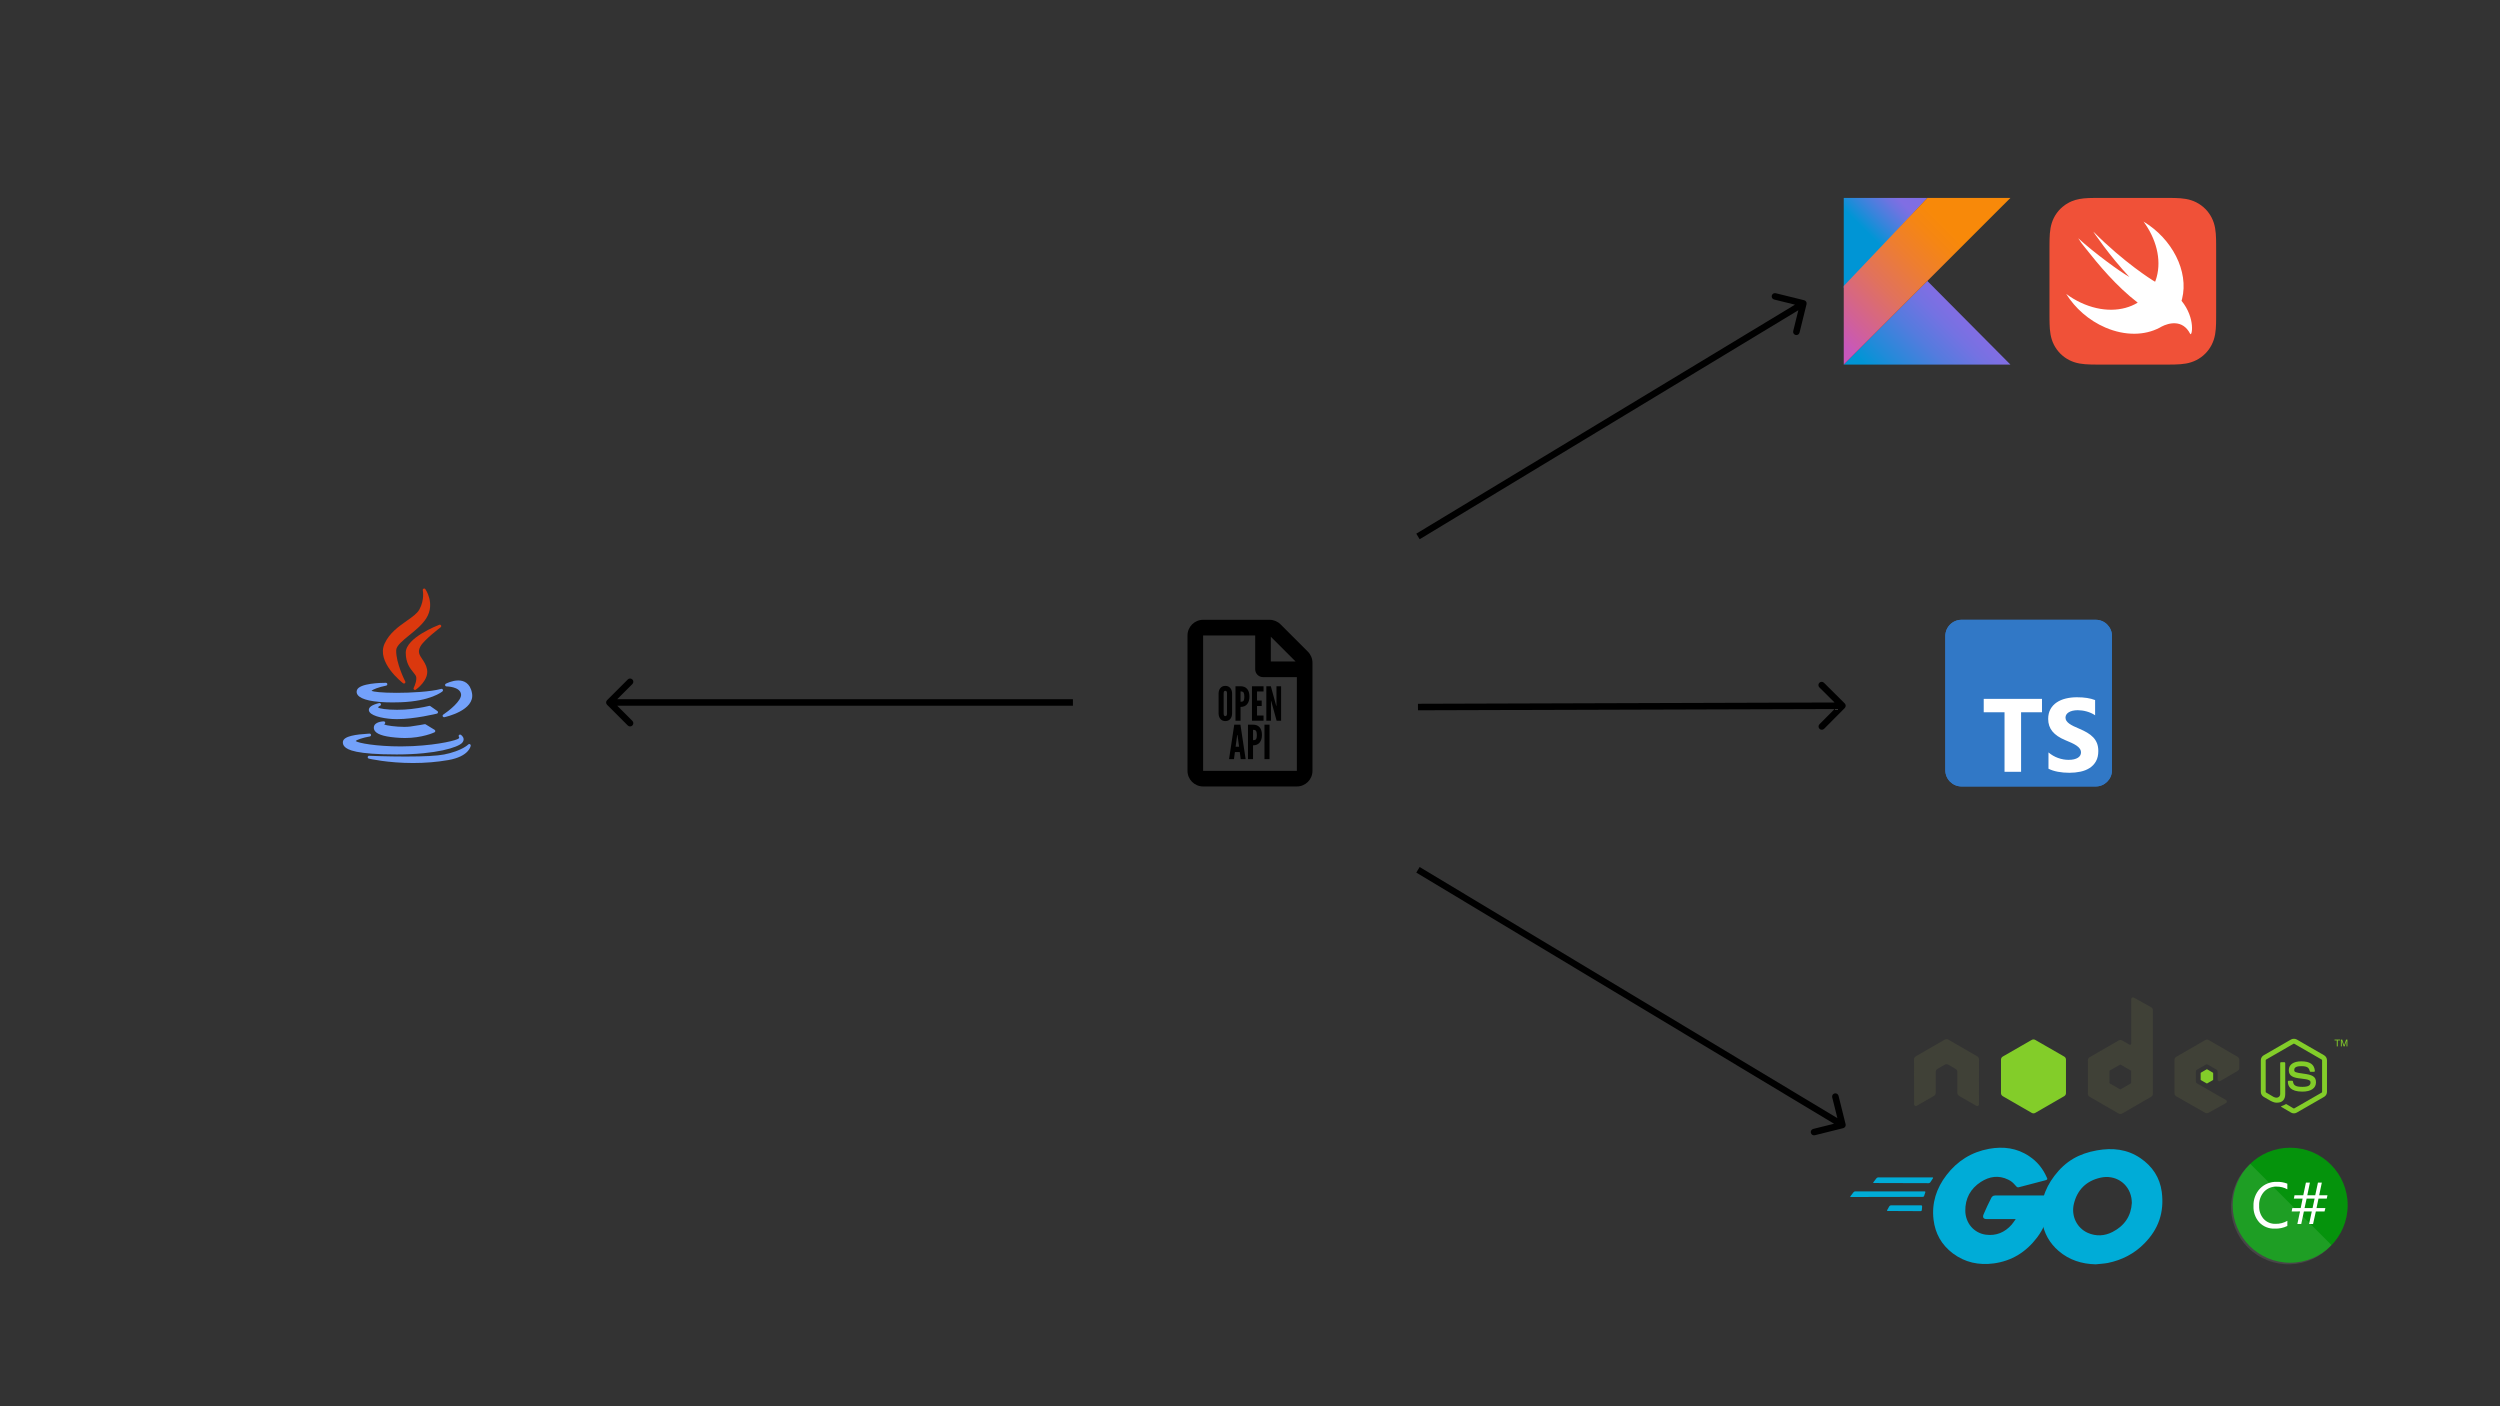 <svg width="1920" height="1080" viewBox="0 0 1920 1080" fill="none" xmlns="http://www.w3.org/2000/svg">
<rect x="0" y="0" width="1920" height="1080" fill="#333333" stroke="none"/>
<path d="M1004.46 500.495L983.486 479.524C981.236 477.275 978.187 476 975.013 476H923.998C917.374 476.025 912 481.399 912 488.023V592.002C912 598.626 917.374 604 923.998 604H995.984C1002.61 604 1007.98 598.626 1007.98 592.002V508.994C1007.98 505.819 1006.71 502.745 1004.46 500.495ZM995.009 508.019H975.988V488.997L995.009 508.019ZM923.998 592.002V488.023H963.99V514.018C963.99 517.342 966.664 520.016 969.989 520.016H995.984V592.002H923.998Z" fill="black"/>
<path d="M941.06 553.788C942.596 553.788 943.832 553.278 944.768 552.258C945.704 551.226 946.196 549.828 946.244 548.064V532.476C946.196 530.724 945.704 529.332 944.768 528.3C943.832 527.268 942.596 526.752 941.06 526.752C939.536 526.752 938.306 527.268 937.37 528.3C936.434 529.32 935.936 530.712 935.875 532.476V548.064C935.948 549.84 936.446 551.238 937.37 552.258C938.294 553.278 939.524 553.788 941.06 553.788ZM941.06 550.008C940.652 550.008 940.334 549.834 940.106 549.486C939.878 549.138 939.764 548.664 939.764 548.064V532.476C939.764 531.18 940.196 530.532 941.06 530.532C941.924 530.532 942.356 531.18 942.356 532.476V548.064C942.356 548.664 942.242 549.138 942.014 549.486C941.786 549.834 941.468 550.008 941.06 550.008ZM948.854 553.5H952.742V542.916C954.974 542.916 956.672 542.196 957.836 540.756C959 539.304 959.582 537.372 959.582 534.96C959.582 532.416 958.988 530.46 957.8 529.092C956.624 527.724 954.938 527.04 952.742 527.04H948.854V553.5ZM952.742 538.956V531C954.026 531 954.83 531.336 955.154 532.008C955.49 532.68 955.658 533.712 955.658 535.104C955.658 536.496 955.49 537.486 955.154 538.074C954.818 538.662 954.014 538.956 952.742 538.956ZM961.51 553.5H970.402V549.504H965.398V542.232H968.998V537.984H965.398V531.036H970.402V527.04H961.51V553.5ZM972.549 553.5H976.113V538.488H976.329L976.653 539.712L980.433 553.5H983.889V527.04H980.325V542.052H980.109L979.785 540.828L976.005 527.04H972.549V553.5Z" fill="black"/>
<path d="M943.907 583H947.687L948.407 577.6H952.151L952.871 583H956.651L952.655 556.54H947.903L943.907 583ZM948.947 573.496L950.063 565.144L950.171 564.46H950.387L950.495 565.144L951.611 573.496H948.947ZM958.452 583H962.34V572.416C964.572 572.416 966.27 571.696 967.434 570.256C968.598 568.804 969.18 566.872 969.18 564.46C969.18 561.916 968.586 559.96 967.398 558.592C966.222 557.224 964.536 556.54 962.34 556.54H958.452V583ZM962.34 568.456V560.5C963.624 560.5 964.428 560.836 964.752 561.508C965.088 562.18 965.256 563.212 965.256 564.604C965.256 565.996 965.088 566.986 964.752 567.574C964.416 568.162 963.612 568.456 962.34 568.456ZM971.108 583H974.996V556.54H971.108V583Z" fill="black"/>
<path d="M1387.43 233.598C1387.76 232.257 1386.94 230.903 1385.6 230.573L1363.75 225.191C1362.41 224.861 1361.06 225.68 1360.73 227.021C1360.4 228.361 1361.21 229.716 1362.56 230.046L1381.97 234.83L1377.19 254.249C1376.86 255.59 1377.68 256.944 1379.02 257.274C1380.36 257.605 1381.72 256.786 1382.05 255.445L1387.43 233.598ZM1090.29 414.139L1386.29 235.139L1383.71 230.861L1087.71 409.861L1090.29 414.139Z" fill="black"/>
<path d="M466.232 537.732C465.255 538.709 465.255 540.291 466.232 541.268L482.142 557.178C483.118 558.154 484.701 558.154 485.677 557.178C486.654 556.201 486.654 554.618 485.677 553.642L471.535 539.5L485.677 525.358C486.654 524.382 486.654 522.799 485.677 521.822C484.701 520.846 483.118 520.846 482.142 521.822L466.232 537.732ZM824.001 537L468 537L468 542L824.001 542L824.001 537Z" fill="black"/>
<path d="M1416.77 543.762C1417.75 542.783 1417.74 541.2 1416.76 540.227L1400.8 524.366C1399.82 523.392 1398.24 523.397 1397.27 524.377C1396.29 525.356 1396.3 526.939 1397.28 527.912L1411.46 542.011L1397.37 556.196C1396.39 557.176 1396.4 558.759 1397.38 559.732C1398.36 560.705 1399.94 560.7 1400.91 559.721L1416.77 543.762ZM1089.01 545.5L1415.01 544.5L1414.99 539.5L1088.99 540.5L1089.01 545.5Z" fill="black"/>
<path d="M1415.6 866.426C1416.94 866.092 1417.76 864.736 1417.43 863.396L1411.99 841.563C1411.65 840.223 1410.3 839.407 1408.96 839.741C1407.62 840.075 1406.8 841.431 1407.14 842.771L1411.97 862.178L1392.56 867.011C1391.22 867.345 1390.41 868.702 1390.74 870.042C1391.07 871.381 1392.43 872.197 1393.77 871.863L1415.6 866.426ZM1087.71 670.143L1413.71 866.143L1416.29 861.857L1090.29 665.857L1087.71 670.143Z" fill="black"/>
<g clip-path="url(#clip0)">
<path d="M312.337 476.829C306.145 481.184 299.127 486.12 295.367 494.286C288.836 508.532 308.731 524.072 309.581 524.727C309.779 524.879 310.016 524.955 310.251 524.955C310.502 524.955 310.753 524.869 310.956 524.699C311.351 524.368 311.463 523.807 311.226 523.35C311.154 523.212 304.013 509.34 304.278 499.389C304.372 495.923 309.223 491.992 314.358 487.829C319.061 484.016 324.392 479.695 327.511 474.64C334.359 463.513 326.748 452.571 326.67 452.462C326.368 452.037 325.81 451.884 325.333 452.093C324.856 452.303 324.592 452.818 324.701 453.328C324.716 453.4 326.196 460.636 322.078 468.091C320.382 471.171 316.654 473.793 312.337 476.829Z" fill="#DB380E"/>
<path d="M338.423 481.736C338.86 481.407 338.988 480.807 338.724 480.328C338.459 479.849 337.884 479.638 337.372 479.832C336.32 480.232 311.615 489.755 311.615 501.261C311.615 509.193 315.003 513.383 317.477 516.444C318.447 517.644 319.285 518.68 319.561 519.565C320.339 522.115 318.497 526.724 317.723 528.285C317.5 528.733 317.609 529.277 317.989 529.605C318.194 529.782 318.45 529.872 318.707 529.872C318.925 529.872 319.144 529.807 319.334 529.675C319.758 529.38 329.715 522.34 327.93 513.859C327.264 510.635 325.68 508.279 324.282 506.201C322.117 502.98 320.553 500.654 322.925 496.358C325.705 491.346 338.296 481.831 338.423 481.736Z" fill="#DB380E"/>
<path d="M274.114 530.054C273.69 531.322 273.89 532.58 274.691 533.693C277.369 537.411 286.856 539.458 301.404 539.458C301.405 539.458 301.406 539.458 301.406 539.458C303.378 539.458 305.459 539.42 307.59 539.343C330.851 538.511 339.478 531.264 339.834 530.956C340.222 530.62 340.326 530.061 340.084 529.609C339.843 529.157 339.323 528.93 338.826 529.067C330.634 531.303 315.337 532.098 304.727 532.098C292.855 532.098 286.809 531.242 285.328 530.611C286.088 529.568 290.773 527.705 296.578 526.563C297.133 526.455 297.514 525.942 297.459 525.379C297.404 524.817 296.931 524.388 296.366 524.388C292.963 524.388 275.897 524.661 274.114 530.054Z" fill="#73A1FB"/>
<path d="M351.947 522.591C347.15 522.591 342.6 524.995 342.409 525.097C341.965 525.335 341.74 525.843 341.862 526.332C341.984 526.82 342.423 527.164 342.926 527.164C343.028 527.164 353.16 527.247 354.078 533.036C354.891 538.03 344.491 546.122 340.415 548.819C339.975 549.11 339.804 549.673 340.009 550.16C340.183 550.574 340.586 550.833 341.021 550.833C341.097 550.833 341.174 550.825 341.25 550.809C342.218 550.602 364.911 545.601 362.512 532.388C361.048 524.29 355.959 522.591 351.947 522.591Z" fill="#73A1FB"/>
<path d="M336.384 547.202C336.463 546.779 336.287 546.348 335.935 546.101L330.494 542.289C330.228 542.104 329.893 542.045 329.582 542.128C329.525 542.142 323.834 543.638 315.573 544.555C312.294 544.923 308.622 545.117 304.952 545.117C296.693 545.117 291.292 544.147 290.506 543.435C290.402 543.235 290.435 543.144 290.453 543.094C290.596 542.696 291.362 542.224 291.855 542.037C292.401 541.836 292.695 541.244 292.525 540.688C292.356 540.131 291.782 539.804 291.217 539.939C285.758 541.257 283.089 543.099 283.283 545.414C283.628 549.519 293.137 551.627 301.176 552.183C302.332 552.262 303.582 552.303 304.891 552.303C304.892 552.303 304.892 552.303 304.893 552.303C318.26 552.303 335.396 548.108 335.568 548.066C335.986 547.964 336.305 547.626 336.384 547.202Z" fill="#73A1FB"/>
<path d="M295.361 556.012C295.773 555.744 295.956 555.235 295.81 554.766C295.664 554.296 295.225 553.988 294.732 553.995C294 554.014 287.574 554.304 287.124 558.395C286.988 559.618 287.338 560.735 288.166 561.716C290.473 564.45 296.701 566.075 307.203 566.684C308.446 566.759 309.708 566.796 310.955 566.796C324.307 566.796 333.299 562.616 333.675 562.438C334.04 562.265 334.281 561.906 334.303 561.503C334.324 561.1 334.123 560.718 333.778 560.507L326.902 556.309C326.663 556.163 326.378 556.115 326.105 556.171C326.062 556.18 321.696 557.086 315.106 557.98C313.859 558.15 312.298 558.236 310.466 558.236C303.884 558.236 296.562 557.161 295.158 556.456C295.138 556.325 295.164 556.158 295.361 556.012Z" fill="#73A1FB"/>
<path d="M304.732 579.418C335.315 579.392 351.73 573.954 354.892 570.531C356.011 569.32 356.132 568.174 356.037 567.425C355.802 565.583 354.124 564.455 353.933 564.332C353.474 564.037 352.858 564.114 352.5 564.527C352.143 564.94 352.134 565.544 352.493 565.956C352.686 566.205 352.797 566.62 352.233 567.184C350.969 568.365 338.22 571.949 316.991 573.026C314.083 573.177 311.033 573.253 307.926 573.254C288.919 573.254 275.009 570.65 273.183 569.133C273.887 568.122 278.807 566.507 284.04 565.593C284.63 565.49 285.028 564.934 284.937 564.343C284.845 563.751 284.3 563.344 283.704 563.422C283.557 563.442 283.056 563.472 282.476 563.507C273.842 564.034 263.865 565.209 263.344 569.658C263.186 571.013 263.589 572.244 264.542 573.315C266.874 575.935 273.576 579.418 304.731 579.418C304.732 579.418 304.732 579.418 304.732 579.418Z" fill="#73A1FB"/>
<path d="M360.899 571.495C360.467 571.296 359.956 571.397 359.633 571.745C359.589 571.793 354.99 576.601 341.165 579.425C335.873 580.485 325.938 581.023 311.637 581.023C297.309 581.023 283.675 580.459 283.539 580.453C282.97 580.426 282.483 580.84 282.405 581.4C282.327 581.96 282.688 582.488 283.238 582.619C283.38 582.653 297.668 586 317.204 586C326.574 586 335.692 585.239 344.305 583.738C360.364 580.922 361.488 572.959 361.528 572.622C361.584 572.15 361.331 571.695 360.899 571.495Z" fill="#73A1FB"/>
</g>
<path d="M1609.5 476H1506.5C1499.6 476 1494 481.596 1494 488.5V591.5C1494 598.404 1499.6 604 1506.5 604H1609.5C1616.4 604 1622 598.404 1622 591.5V488.5C1622 481.596 1616.4 476 1609.5 476Z" fill="#3178C6"/>
<path d="M1609.5 476H1506.5C1499.6 476 1494 481.596 1494 488.5V591.5C1494 598.404 1499.6 604 1506.5 604H1609.5C1616.4 604 1622 598.404 1622 591.5V488.5C1622 481.596 1616.4 476 1609.5 476Z" fill="#3178C6"/>
<path fill-rule="evenodd" clip-rule="evenodd" d="M1573.23 577.856V590.371C1575.27 591.414 1577.68 592.196 1580.45 592.718C1583.23 593.239 1586.16 593.5 1589.24 593.5C1592.24 593.5 1595.09 593.213 1597.79 592.64C1600.49 592.066 1602.85 591.121 1604.89 589.804C1606.92 588.487 1608.53 586.767 1609.72 584.642C1610.91 582.517 1611.5 579.89 1611.5 576.761C1611.5 574.493 1611.16 572.505 1610.48 570.797C1609.8 569.089 1608.83 567.57 1607.55 566.241C1606.27 564.911 1604.74 563.718 1602.95 562.662C1601.16 561.606 1599.15 560.608 1596.91 559.67C1595.26 558.992 1593.79 558.334 1592.48 557.695C1591.18 557.056 1590.07 556.404 1589.16 555.74C1588.25 555.075 1587.54 554.371 1587.05 553.628C1586.55 552.884 1586.3 552.044 1586.3 551.105C1586.3 550.245 1586.52 549.469 1586.97 548.778C1587.41 548.087 1588.04 547.494 1588.85 546.998C1589.65 546.503 1590.65 546.118 1591.82 545.844C1592.99 545.571 1594.3 545.434 1595.73 545.434C1596.78 545.434 1597.88 545.512 1599.04 545.669C1600.2 545.825 1601.37 546.066 1602.54 546.392C1603.71 546.718 1604.86 547.129 1605.96 547.624C1607.07 548.12 1608.1 548.693 1609.04 549.345V537.651C1607.13 536.921 1605.05 536.38 1602.79 536.028C1600.54 535.676 1597.95 535.5 1595.03 535.5C1592.05 535.5 1589.24 535.819 1586.58 536.458C1583.92 537.097 1581.58 538.094 1579.55 539.45C1577.53 540.806 1575.93 542.533 1574.76 544.632C1573.59 546.731 1573 549.241 1573 552.161C1573 555.889 1574.08 559.07 1576.23 561.704C1578.38 564.337 1581.65 566.566 1586.03 568.392C1587.75 569.096 1589.35 569.786 1590.84 570.464C1592.33 571.142 1593.61 571.846 1594.7 572.576C1595.78 573.306 1596.63 574.101 1597.26 574.962C1597.88 575.822 1598.2 576.8 1598.2 577.895C1598.2 578.703 1598 579.453 1597.61 580.144C1597.22 580.835 1596.63 581.435 1595.83 581.943C1595.03 582.451 1594.04 582.849 1592.86 583.136C1591.67 583.423 1590.28 583.566 1588.69 583.566C1585.98 583.566 1583.29 583.09 1580.63 582.138C1577.97 581.187 1575.5 579.76 1573.23 577.856ZM1552.19 547.021H1568.25V536.75H1523.5V547.021H1539.48V592.75H1552.19V547.021Z" fill="white"/>
<path d="M1701.99 187.454C1701.98 186.166 1701.97 184.88 1701.94 183.591C1701.86 180.787 1701.69 177.958 1701.2 175.185C1700.69 172.368 1699.86 169.749 1698.56 167.19C1697.28 164.678 1695.61 162.378 1693.62 160.384C1691.62 158.39 1689.32 156.719 1686.81 155.439C1684.25 154.138 1681.63 153.312 1678.82 152.806C1676.05 152.307 1673.22 152.142 1670.41 152.066C1669.12 152.031 1667.84 152.017 1666.55 152.009C1665.02 152 1663.49 152 1661.96 152H1614.04C1612.51 152 1610.98 152 1609.45 152.009C1608.17 152.017 1606.88 152.031 1605.59 152.066C1604.89 152.085 1604.19 152.11 1603.48 152.144C1601.37 152.245 1599.26 152.432 1597.18 152.807C1595.07 153.186 1593.07 153.745 1591.12 154.55C1590.47 154.819 1589.83 155.114 1589.19 155.439C1587.31 156.399 1585.54 157.579 1583.94 158.95C1583.4 159.407 1582.88 159.885 1582.38 160.384C1580.39 162.378 1578.72 164.677 1577.44 167.19C1576.14 169.749 1575.31 172.368 1574.81 175.185C1574.31 177.958 1574.14 180.787 1574.07 183.591C1574.03 184.879 1574.02 186.166 1574.01 187.453C1574 188.982 1574 190.511 1574 192.04V239.959C1574 241.489 1574 243.017 1574.01 244.547C1574.02 245.834 1574.03 247.121 1574.07 248.407C1574.14 251.212 1574.31 254.042 1574.81 256.814C1575.31 259.63 1576.14 262.252 1577.44 264.81C1578.72 267.323 1580.39 269.622 1582.38 271.615C1584.38 273.61 1586.68 275.281 1589.19 276.561C1591.75 277.862 1594.37 278.688 1597.18 279.193C1599.96 279.692 1602.79 279.858 1605.59 279.933C1606.88 279.968 1608.17 279.983 1609.45 279.99C1610.98 280.001 1612.51 280 1614.04 280H1661.96C1663.49 280 1665.02 280.001 1666.55 279.99C1667.84 279.983 1669.12 279.968 1670.41 279.933C1673.22 279.858 1676.05 279.692 1678.82 279.193C1681.63 278.688 1684.25 277.862 1686.81 276.561C1689.32 275.281 1691.62 273.61 1693.62 271.615C1695.61 269.622 1697.28 267.323 1698.56 264.81C1699.86 262.252 1700.69 259.63 1701.2 256.814C1701.69 254.042 1701.86 251.212 1701.94 248.407C1701.97 247.121 1701.98 245.834 1701.99 244.547C1702 243.017 1702 241.489 1702 239.959V192.04C1702 190.511 1702 188.982 1701.99 187.454H1701.99Z" fill="#F05138"/>
<path d="M1675.43 231.013C1675.42 231.009 1675.42 231.006 1675.42 231.002C1675.56 230.52 1675.71 230.042 1675.83 229.548C1681.14 208.381 1668.18 183.357 1646.23 170.182C1655.85 183.216 1660.1 199.004 1656.32 212.812C1655.99 214.044 1655.58 215.226 1655.13 216.374C1654.65 216.055 1654.04 215.693 1653.21 215.24C1653.21 215.24 1631.39 201.764 1607.73 177.928C1607.11 177.303 1620.35 196.845 1635.37 212.714C1628.29 208.742 1608.57 194.393 1596.08 182.967C1597.62 185.525 1599.44 187.989 1601.45 190.36C1611.87 203.582 1625.47 219.895 1641.76 232.424C1630.31 239.428 1614.14 239.972 1598.04 232.431C1594.06 230.564 1590.31 228.312 1586.85 225.754C1593.66 236.656 1604.16 246.062 1616.94 251.554C1632.17 258.102 1647.32 257.658 1658.61 251.661L1658.6 251.674C1658.65 251.642 1658.72 251.606 1658.77 251.573C1659.23 251.324 1659.69 251.07 1660.14 250.802C1665.57 247.988 1676.28 245.133 1682.02 256.317C1683.43 259.054 1686.42 244.549 1675.43 231.017L1675.43 231.013Z" fill="white"/>
<path d="M1416 280L1480.21 215.787L1544 280H1416Z" fill="url(#paint0_linear)"/>
<path d="M1416 152H1480.21L1416 221.333V152Z" fill="url(#paint1_linear)"/>
<path d="M1480.21 152L1416 219.627V280L1480.21 215.787L1544 152H1480.21Z" fill="url(#paint2_linear)"/>
<path d="M1758.85 969.771C1783.24 969.771 1803.01 949.998 1803.01 925.607C1803.01 901.216 1783.24 881.444 1758.85 881.444C1734.46 881.444 1714.69 901.216 1714.69 925.607C1714.69 949.998 1734.46 969.771 1758.85 969.771Z" fill="#05930C"/>
<path opacity="0.1" d="M1728.24 893.865C1723.75 897.865 1720.12 902.741 1717.59 908.192C1715.05 913.643 1713.65 919.556 1713.48 925.567C1713.3 931.578 1714.36 937.56 1716.58 943.149C1718.8 948.737 1722.14 953.813 1726.39 958.065C1730.64 962.317 1735.72 965.656 1741.31 967.877C1746.9 970.098 1752.88 971.155 1758.89 970.982C1764.9 970.809 1770.81 969.41 1776.27 966.871C1781.72 964.333 1786.59 960.708 1790.59 956.218L1728.24 893.865Z" fill="white"/>
<path d="M1756.68 941.547C1753.68 943.009 1750.36 943.711 1747.02 943.59C1744.82 943.687 1742.61 943.311 1740.56 942.487C1738.52 941.664 1736.67 940.411 1735.14 938.815C1732.07 935.376 1730.47 930.873 1730.68 926.27C1730.58 923.8 1730.96 921.335 1731.83 919.019C1732.69 916.703 1734.01 914.583 1735.71 912.786C1737.36 911.091 1739.35 909.76 1741.56 908.878C1743.76 907.996 1746.12 907.584 1748.49 907.666C1751.28 907.559 1754.07 908.029 1756.68 909.046V913.393C1754.15 911.987 1751.3 911.268 1748.4 911.309C1746.6 911.249 1744.81 911.576 1743.14 912.266C1741.47 912.956 1739.97 913.995 1738.74 915.312C1736.16 918.257 1734.82 922.093 1735.02 926.007C1734.82 929.706 1736.07 933.336 1738.49 936.137C1739.65 937.386 1741.07 938.37 1742.65 939.02C1744.23 939.67 1745.93 939.972 1747.63 939.905C1750.81 939.984 1753.95 939.177 1756.7 937.573L1756.68 941.547Z" fill="white"/>
<path d="M1787.5 917.961L1786.95 920.528H1780.6L1779.08 927.815H1785.9L1785.25 930.382H1778.57L1776.43 940.043H1773.38L1775.47 930.382H1769.39L1767.35 940.043H1764.37L1766.41 930.382H1760.01L1760.49 927.815H1766.92L1768.4 920.542H1761.68L1762.19 917.975H1768.91L1770.95 908.218H1774.03L1771.99 917.975H1778.1L1780.19 908.218H1783.17L1781.12 917.975L1787.5 917.961ZM1777.61 920.528H1771.48L1769.89 927.815H1776.05L1777.61 920.528Z" fill="white"/>
<path d="M1439.09 908.56C1438.62 908.56 1438.51 908.327 1438.74 907.977L1441.19 904.826C1441.42 904.476 1442.01 904.242 1442.47 904.242H1484.14C1484.61 904.242 1484.72 904.592 1484.49 904.942L1482.51 907.977C1482.27 908.327 1481.69 908.677 1481.34 908.677L1439.09 908.56Z" fill="#00ACD7"/>
<path d="M1421.47 919.298C1421 919.298 1420.88 919.064 1421.12 918.714L1423.57 915.563C1423.8 915.213 1424.38 914.979 1424.85 914.979H1478.07C1478.54 914.979 1478.77 915.329 1478.65 915.68L1477.72 918.481C1477.6 918.947 1477.14 919.181 1476.67 919.181L1421.47 919.298Z" fill="#00ACD7"/>
<path d="M1449.71 930.035C1449.24 930.035 1449.13 929.685 1449.36 929.335L1450.99 926.417C1451.23 926.067 1451.7 925.717 1452.16 925.717H1475.5C1475.97 925.717 1476.2 926.067 1476.2 926.534L1475.97 929.335C1475.97 929.802 1475.5 930.152 1475.15 930.152L1449.71 930.035Z" fill="#00ACD7"/>
<path d="M1570.86 906.46C1563.5 908.327 1558.48 909.727 1551.25 911.595C1549.5 912.062 1549.38 912.178 1547.86 910.428C1546.11 908.444 1544.83 907.16 1542.38 905.993C1535.03 902.375 1527.91 903.425 1521.25 907.743C1513.32 912.879 1509.23 920.465 1509.35 929.918C1509.47 939.255 1515.89 946.958 1525.11 948.242C1533.04 949.292 1539.69 946.491 1544.95 940.539C1546 939.255 1546.93 937.854 1548.1 936.221C1543.9 936.221 1538.64 936.221 1525.57 936.221C1523.12 936.221 1522.54 934.703 1523.35 932.719C1524.87 929.101 1527.67 923.032 1529.31 919.998C1529.66 919.298 1530.47 918.131 1532.22 918.131C1538.18 918.131 1560.12 918.131 1574.71 918.131C1574.47 921.282 1574.47 924.433 1574.01 927.584C1572.72 935.987 1569.57 943.69 1564.44 950.459C1556.03 961.547 1545.06 968.432 1531.17 970.3C1519.74 971.817 1509.12 969.599 1499.78 962.597C1491.14 956.061 1486.24 947.425 1484.96 936.687C1483.44 923.966 1487.17 912.528 1494.88 902.491C1503.16 891.637 1514.13 884.752 1527.56 882.301C1538.53 880.317 1549.03 881.6 1558.48 888.019C1564.67 892.104 1569.1 897.706 1572.02 904.476C1572.72 905.526 1572.26 906.109 1570.86 906.46Z" fill="#00ACD7"/>
<path d="M1609.49 971C1598.87 970.767 1589.18 967.732 1581.01 960.73C1574.12 954.777 1569.8 947.191 1568.4 938.205C1566.3 925.016 1569.92 913.345 1577.86 902.958C1586.38 891.754 1596.65 885.919 1610.54 883.468C1622.44 881.367 1633.64 882.534 1643.8 889.42C1653.02 895.722 1658.74 904.242 1660.25 915.446C1662.24 931.202 1657.69 944.04 1646.83 955.011C1639.13 962.83 1629.68 967.732 1618.82 969.95C1615.67 970.533 1612.52 970.65 1609.49 971ZM1637.26 923.849C1637.15 922.332 1637.15 921.165 1636.91 919.998C1634.81 908.444 1624.19 901.908 1613.1 904.476C1602.25 906.926 1595.25 913.812 1592.68 924.783C1590.58 933.886 1595.01 943.106 1603.42 946.841C1609.84 949.642 1616.26 949.292 1622.44 946.141C1631.66 941.356 1636.68 933.886 1637.26 923.849Z" fill="#00ACD7"/>
<path fill-rule="evenodd" clip-rule="evenodd" d="M1638.1 766C1637.87 766.003 1637.64 766.058 1637.43 766.179C1637.02 766.42 1636.76 766.863 1636.76 767.339V801.491C1636.76 801.826 1636.6 802.126 1636.31 802.295C1636.02 802.463 1635.67 802.463 1635.38 802.295L1629.8 799.08C1628.96 798.601 1627.95 798.601 1627.12 799.08L1604.84 811.937C1604.01 812.418 1603.5 813.342 1603.5 814.303V840.017C1603.5 840.978 1604.01 841.858 1604.84 842.339L1627.12 855.196C1627.95 855.676 1628.96 855.676 1629.8 855.196L1652.07 842.339C1652.91 841.858 1653.41 840.978 1653.41 840.017V775.911C1653.41 774.936 1652.88 774.02 1652.03 773.545L1638.77 766.134C1638.56 766.018 1638.33 765.998 1638.1 766V766ZM1494.8 798.098C1494.37 798.115 1493.97 798.189 1493.59 798.411L1471.32 811.268C1470.49 811.747 1469.98 812.621 1469.98 813.589L1470.02 848.098C1470.02 848.578 1470.27 849.023 1470.69 849.259C1471.1 849.506 1471.62 849.506 1472.03 849.259L1485.24 841.669C1486.08 841.172 1486.63 840.307 1486.63 839.348V823.232C1486.63 822.271 1487.13 821.388 1487.97 820.91L1493.59 817.652C1494.01 817.409 1494.46 817.294 1494.93 817.294C1495.39 817.294 1495.86 817.409 1496.27 817.652L1501.9 820.91C1502.73 821.388 1503.23 822.271 1503.23 823.232V839.348C1503.23 840.307 1503.79 841.177 1504.62 841.669L1517.83 849.259C1518.25 849.506 1518.76 849.506 1519.17 849.259C1519.58 849.023 1519.84 848.578 1519.84 848.098L1519.89 813.589C1519.89 812.621 1519.38 811.747 1518.55 811.268L1496.27 798.411C1495.89 798.189 1495.49 798.115 1495.07 798.098H1494.8H1494.8ZM1694.97 798.411C1694.51 798.41 1694.05 798.528 1693.64 798.768L1671.36 811.625C1670.53 812.105 1670.02 812.985 1670.02 813.946V839.66C1670.02 840.627 1670.56 841.504 1671.4 841.982L1693.5 854.571C1694.32 855.037 1695.31 855.072 1696.14 854.615L1709.53 847.16C1709.95 846.924 1710.24 846.484 1710.24 845.999C1710.24 845.514 1709.99 845.08 1709.57 844.838L1687.16 831.981C1686.74 831.742 1686.45 831.257 1686.45 830.776V822.74C1686.45 822.26 1686.75 821.82 1687.16 821.58L1694.13 817.562C1694.54 817.322 1695.05 817.322 1695.47 817.562L1702.43 821.58C1702.85 821.82 1703.1 822.26 1703.1 822.74V829.08C1703.1 829.561 1703.35 830 1703.77 830.24C1704.19 830.481 1704.69 830.482 1705.11 830.24L1718.46 822.473C1719.28 821.991 1719.8 821.109 1719.8 820.151V813.946C1719.8 812.987 1719.29 812.106 1718.46 811.624L1696.31 798.767C1695.9 798.526 1695.44 798.411 1694.97 798.41V798.411ZM1628.37 817.607C1628.48 817.607 1628.62 817.635 1628.72 817.695L1636.36 822.115C1636.57 822.235 1636.72 822.456 1636.72 822.695V831.535C1636.72 831.775 1636.57 831.996 1636.36 832.115L1628.72 836.535C1628.52 836.653 1628.26 836.653 1628.06 836.535L1620.42 832.115C1620.21 831.995 1620.06 831.775 1620.06 831.535V822.695C1620.06 822.456 1620.21 822.236 1620.42 822.115L1628.06 817.696C1628.16 817.636 1628.25 817.608 1628.37 817.608V817.607Z" fill="#404137"/>
<path fill-rule="evenodd" clip-rule="evenodd" d="M1761.71 797.786C1760.94 797.786 1760.19 797.945 1759.53 798.321L1738.5 810.464C1737.14 811.248 1736.31 812.728 1736.31 814.303V838.544C1736.31 840.118 1737.14 841.598 1738.5 842.383L1743.99 845.553C1746.66 846.868 1747.64 846.848 1748.86 846.848C1752.81 846.848 1755.06 844.451 1755.06 840.285V816.357C1755.06 816.019 1754.77 815.776 1754.44 815.776H1751.8C1751.47 815.776 1751.18 816.019 1751.18 816.357V840.285C1751.18 842.132 1749.26 843.989 1746.13 842.428L1740.42 839.08C1740.22 838.97 1740.06 838.776 1740.06 838.544V814.303C1740.06 814.073 1740.22 813.839 1740.42 813.723L1761.4 801.625C1761.6 801.512 1761.83 801.512 1762.03 801.625L1783.01 813.723C1783.21 813.843 1783.37 814.066 1783.37 814.303V838.544C1783.37 838.776 1783.25 839.013 1783.05 839.125L1762.03 851.223C1761.85 851.33 1761.6 851.33 1761.4 851.223L1756 848.009C1755.84 847.914 1755.62 847.921 1755.46 848.009C1753.97 848.854 1753.69 848.952 1752.3 849.437C1751.95 849.557 1751.43 849.744 1752.47 850.33L1759.53 854.482C1760.2 854.87 1760.95 855.062 1761.71 855.062C1762.49 855.062 1763.23 854.87 1763.9 854.482L1784.93 842.383C1786.29 841.592 1787.12 840.118 1787.12 838.544V814.303C1787.12 812.728 1786.29 811.251 1784.93 810.464L1763.9 798.321C1763.24 797.945 1762.49 797.786 1761.71 797.786ZM1561.72 798.277C1561.25 798.277 1560.79 798.394 1560.38 798.634L1538.1 811.446C1537.27 811.926 1536.76 812.852 1536.76 813.812V839.526C1536.76 840.488 1537.27 841.367 1538.1 841.848L1560.38 854.705C1561.21 855.186 1562.22 855.186 1563.06 854.705L1585.33 841.848C1586.16 841.367 1586.67 840.488 1586.67 839.526V813.812C1586.67 812.85 1586.17 811.926 1585.33 811.446L1563.06 798.634C1562.64 798.394 1562.18 798.277 1561.72 798.277ZM1792.92 798.411V799.036H1794.66V803.634H1795.38V799.036H1797.16V798.411H1792.92ZM1797.79 798.411V803.634H1798.46V800.554C1798.46 800.428 1798.46 800.234 1798.46 799.973C1798.45 799.708 1798.46 799.477 1798.46 799.348V799.214L1799.93 803.634H1800.64L1802.16 799.214C1802.16 799.495 1802.12 799.767 1802.12 800.018C1802.11 800.262 1802.12 800.445 1802.12 800.553V803.634H1802.79V798.41H1801.8L1800.29 802.83L1798.81 798.41H1797.79L1797.79 798.411ZM1767.34 815.107C1761.35 815.107 1757.79 817.655 1757.79 821.893C1757.79 826.49 1761.33 827.753 1767.07 828.321C1773.95 828.994 1774.48 830.004 1774.48 831.357C1774.48 833.704 1772.61 834.705 1768.19 834.705C1762.63 834.705 1761.41 833.318 1761 830.554C1760.95 830.257 1760.72 830.018 1760.42 830.018H1757.7C1757.36 830.018 1757.07 830.306 1757.07 830.643C1757.07 834.181 1759 838.366 1768.19 838.366C1774.84 838.366 1778.68 835.754 1778.68 831.179C1778.68 826.642 1775.58 825.425 1769.13 824.571C1762.6 823.709 1761.98 823.286 1761.98 821.759C1761.98 820.498 1762.51 818.812 1767.34 818.812C1771.65 818.812 1773.25 819.743 1773.9 822.652C1773.96 822.925 1774.2 823.143 1774.48 823.143H1777.21C1777.37 823.143 1777.54 823.04 1777.65 822.92C1777.77 822.791 1777.85 822.646 1777.83 822.473C1777.41 817.463 1774.07 815.107 1767.34 815.107ZM1694.93 821.223C1694.84 821.223 1694.74 821.223 1694.66 821.268L1690.38 823.768C1690.22 823.859 1690.11 824.029 1690.11 824.214V829.125C1690.11 829.309 1690.22 829.479 1690.38 829.571L1694.66 832.026C1694.82 832.119 1694.99 832.119 1695.15 832.026L1699.44 829.571C1699.6 829.48 1699.71 829.309 1699.71 829.125V824.214C1699.71 824.029 1699.6 823.86 1699.44 823.768L1695.15 821.268C1695.07 821.22 1695.02 821.223 1694.93 821.223Z" fill="#83CD29"/>
<defs>
<linearGradient id="paint0_linear" x1="1450.05" y1="309.897" x2="1510.52" y2="249.422" gradientUnits="userSpaceOnUse">
<stop offset="0.097" stop-color="#0095D5"/>
<stop offset="0.301" stop-color="#238AD9"/>
<stop offset="0.621" stop-color="#557BDE"/>
<stop offset="0.864" stop-color="#7472E2"/>
<stop offset="1" stop-color="#806EE3"/>
</linearGradient>
<linearGradient id="paint1_linear" x1="1424.98" y1="177.726" x2="1460.1" y2="142.603" gradientUnits="userSpaceOnUse">
<stop offset="0.118" stop-color="#0095D5"/>
<stop offset="0.418" stop-color="#3C83DC"/>
<stop offset="0.696" stop-color="#6D74E1"/>
<stop offset="0.833" stop-color="#806EE3"/>
</linearGradient>
<linearGradient id="paint2_linear" x1="1394.45" y1="269.683" x2="1513.56" y2="150.572" gradientUnits="userSpaceOnUse">
<stop offset="0.107" stop-color="#C757BC"/>
<stop offset="0.214" stop-color="#D0609A"/>
<stop offset="0.425" stop-color="#E1725C"/>
<stop offset="0.605" stop-color="#EE7E2F"/>
<stop offset="0.743" stop-color="#F58613"/>
<stop offset="0.823" stop-color="#F88909"/>
</linearGradient>
<clipPath id="clip0">
<rect width="134" height="134" fill="white" transform="translate(246 452)"/>
</clipPath>
</defs>
</svg>
